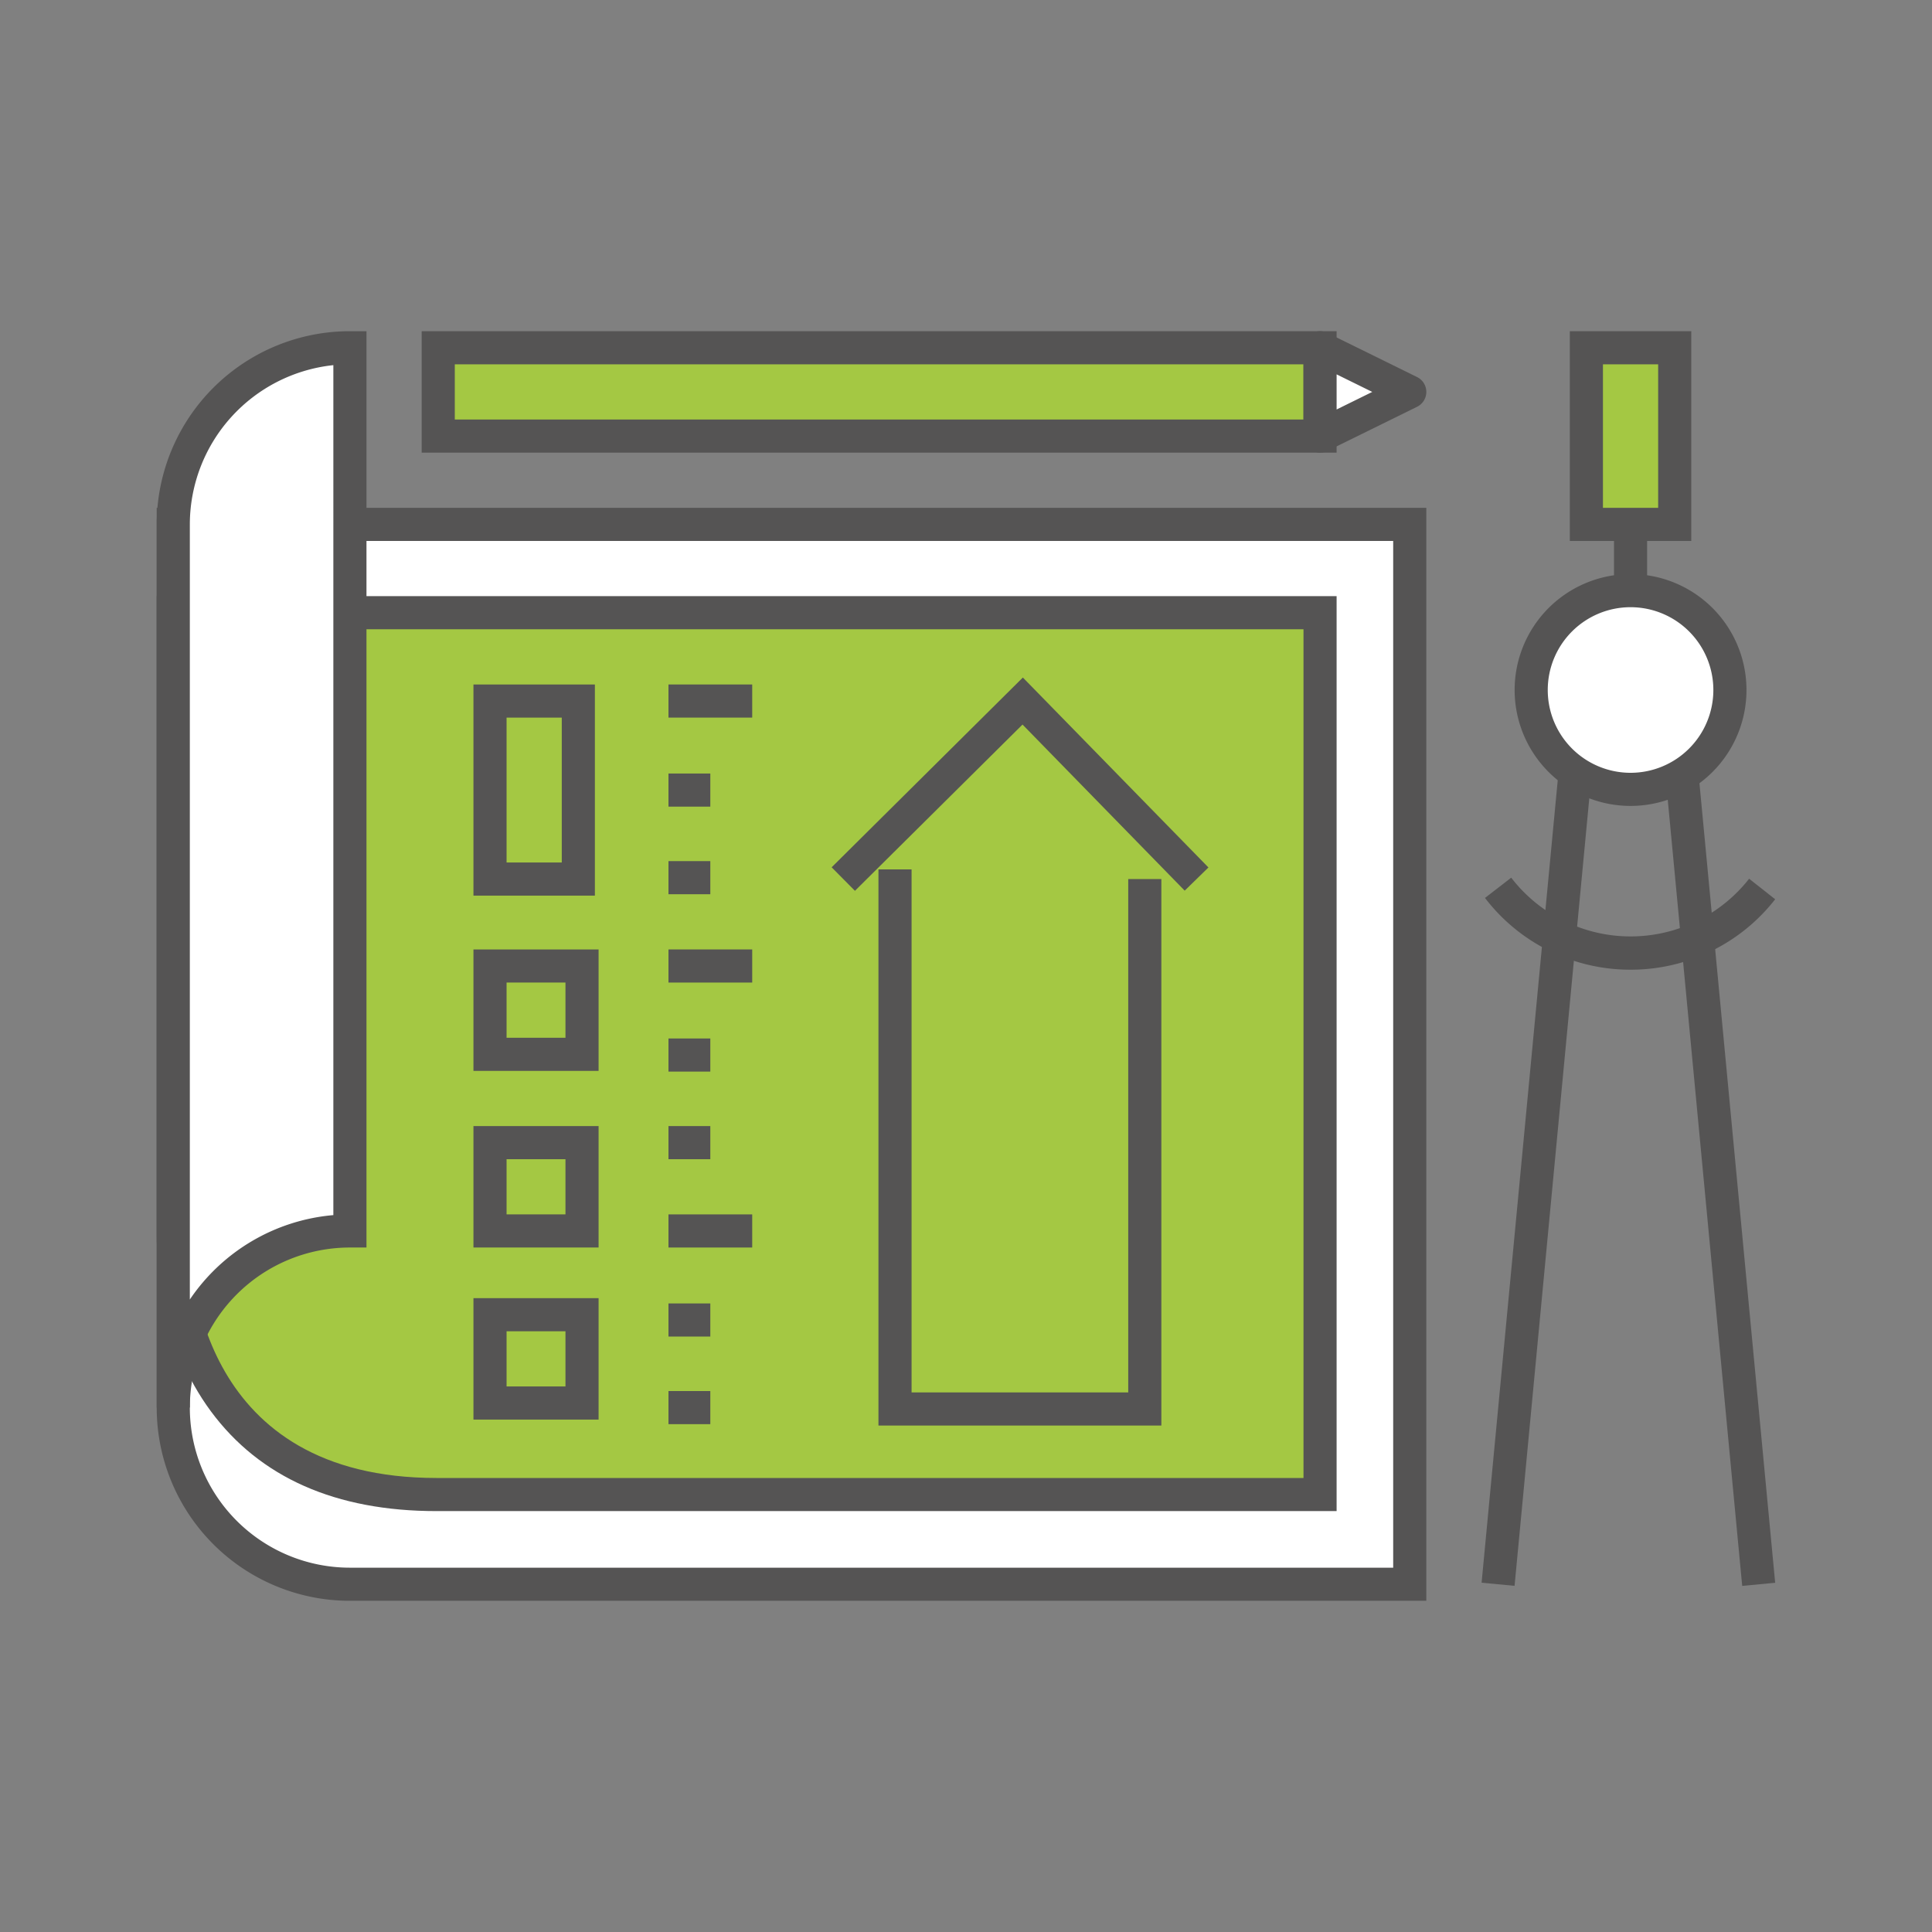 <svg id="Layer_1" data-name="Layer 1" xmlns="http://www.w3.org/2000/svg" viewBox="0 0 350 350"><rect x="0" y="0" width="350" height="350" fill="#808080" stroke="none"/><defs><style>.cls-1{fill:#fff;}.cls-2{fill:#555454;}.cls-3{fill:#a4c843;}</style></defs><title>manage</title><path class="cls-1" d="M255.39,95V287h-192a32,32,0,0,1-32-32V95Z"/><path class="cls-2" d="M258.39,290h-195a35,35,0,0,1-35-35V92h230ZM34.39,98V255a29,29,0,0,0,29,29h189V98Z"/><path class="cls-3" d="M239.14,111V270.75H79.06c-39,0-47.67-29.37-47.67-46.92V111Z"/><path class="cls-2" d="M242.14,273.75H79.06c-18.25,0-32-6.09-40.87-18.1s-9.8-26.24-9.8-31.82V108H242.14ZM34.39,114V223.83c0,7.34,2.16,43.92,44.67,43.92H236.14V114Z"/><path class="cls-1" d="M31.39,255a32,32,0,0,1,32-32V63a32,32,0,0,0-32,32Z"/><path class="cls-2" d="M34.39,255h-6V95a35,35,0,0,1,35-35h3V226h-3A29,29,0,0,0,34.39,255Zm26-188.85A29.05,29.05,0,0,0,34.39,95V235.42a35,35,0,0,1,26-15.29Z"/><rect class="cls-3" x="79.39" y="63" width="159.75" height="16"/><path class="cls-2" d="M242.14,82H76.39V60H242.14ZM82.39,76H236.14V66H82.39Z"/><polygon class="cls-1" points="255.39 71 239.14 63 239.14 79 255.39 71"/><path class="cls-2" d="M239.14,82a3,3,0,0,1-3-3V63a3,3,0,0,1,4.33-2.69l16.25,8a3,3,0,0,1,0,5.38l-16.25,8A3,3,0,0,1,239.14,82Zm3-14.18v6.36L248.6,71Z"/><rect class="cls-3" x="287.39" y="63" width="16" height="32"/><path class="cls-2" d="M306.39,98h-22V60h22Zm-16-6h10V66h-10Z"/><circle class="cls-1" cx="295.39" cy="125" r="18"/><path class="cls-2" d="M295.39,146a21,21,0,1,1,21-21A21,21,0,0,1,295.39,146Zm0-36a15,15,0,1,0,15,15A15,15,0,0,0,295.39,110Z"/><path class="cls-2" d="M295.39,175.67a33.12,33.12,0,0,1-26.37-13l4.75-3.67a27.29,27.29,0,0,0,43.1.19l4.72,3.72A33.16,33.16,0,0,1,295.39,175.67Z"/><rect class="cls-2" x="292.39" y="95" width="6" height="12"/><rect class="cls-2" x="204.5" y="210.46" width="147.73" height="6" transform="translate(39.57 470.43) rotate(-84.58)"/><rect class="cls-2" x="308.65" y="139.6" width="6" height="147.73" transform="translate(-18.75 30.35) rotate(-5.41)"/><polygon class="cls-2" points="154.88 161.38 150.66 157.12 185.3 122.74 218.92 157.15 214.62 161.35 185.24 131.26 154.88 161.38"/><polygon class="cls-2" points="210.39 258.25 159.14 258.25 159.14 157.5 165.14 157.5 165.14 252.25 204.39 252.25 204.39 159.25 210.39 159.25 210.39 258.25"/><rect class="cls-2" x="121.1" y="124" width="15.17" height="6"/><rect class="cls-2" x="121.1" y="140.13" width="7.58" height="6"/><rect class="cls-2" x="121.1" y="156" width="7.58" height="6"/><rect class="cls-2" x="121.1" y="172" width="15.17" height="6"/><rect class="cls-2" x="121.1" y="188.13" width="7.58" height="6"/><rect class="cls-2" x="121.1" y="204" width="7.58" height="6"/><rect class="cls-2" x="121.1" y="220" width="15.17" height="6"/><rect class="cls-2" x="121.1" y="236.13" width="7.58" height="6"/><rect class="cls-2" x="121.1" y="252" width="7.58" height="6"/><path class="cls-2" d="M107.77,162.25h-22V124h22Zm-16-6h10V130h-10Z"/><path class="cls-2" d="M108.44,194H85.77V172h22.67Zm-16.67-6h10.67V178H91.77Z"/><path class="cls-2" d="M108.44,226H85.77V204h22.67Zm-16.67-6h10.67V210H91.77Z"/><path class="cls-2" d="M108.44,257.17H85.77v-22h22.67Zm-16.67-6h10.67v-10H91.77Z"/></svg>